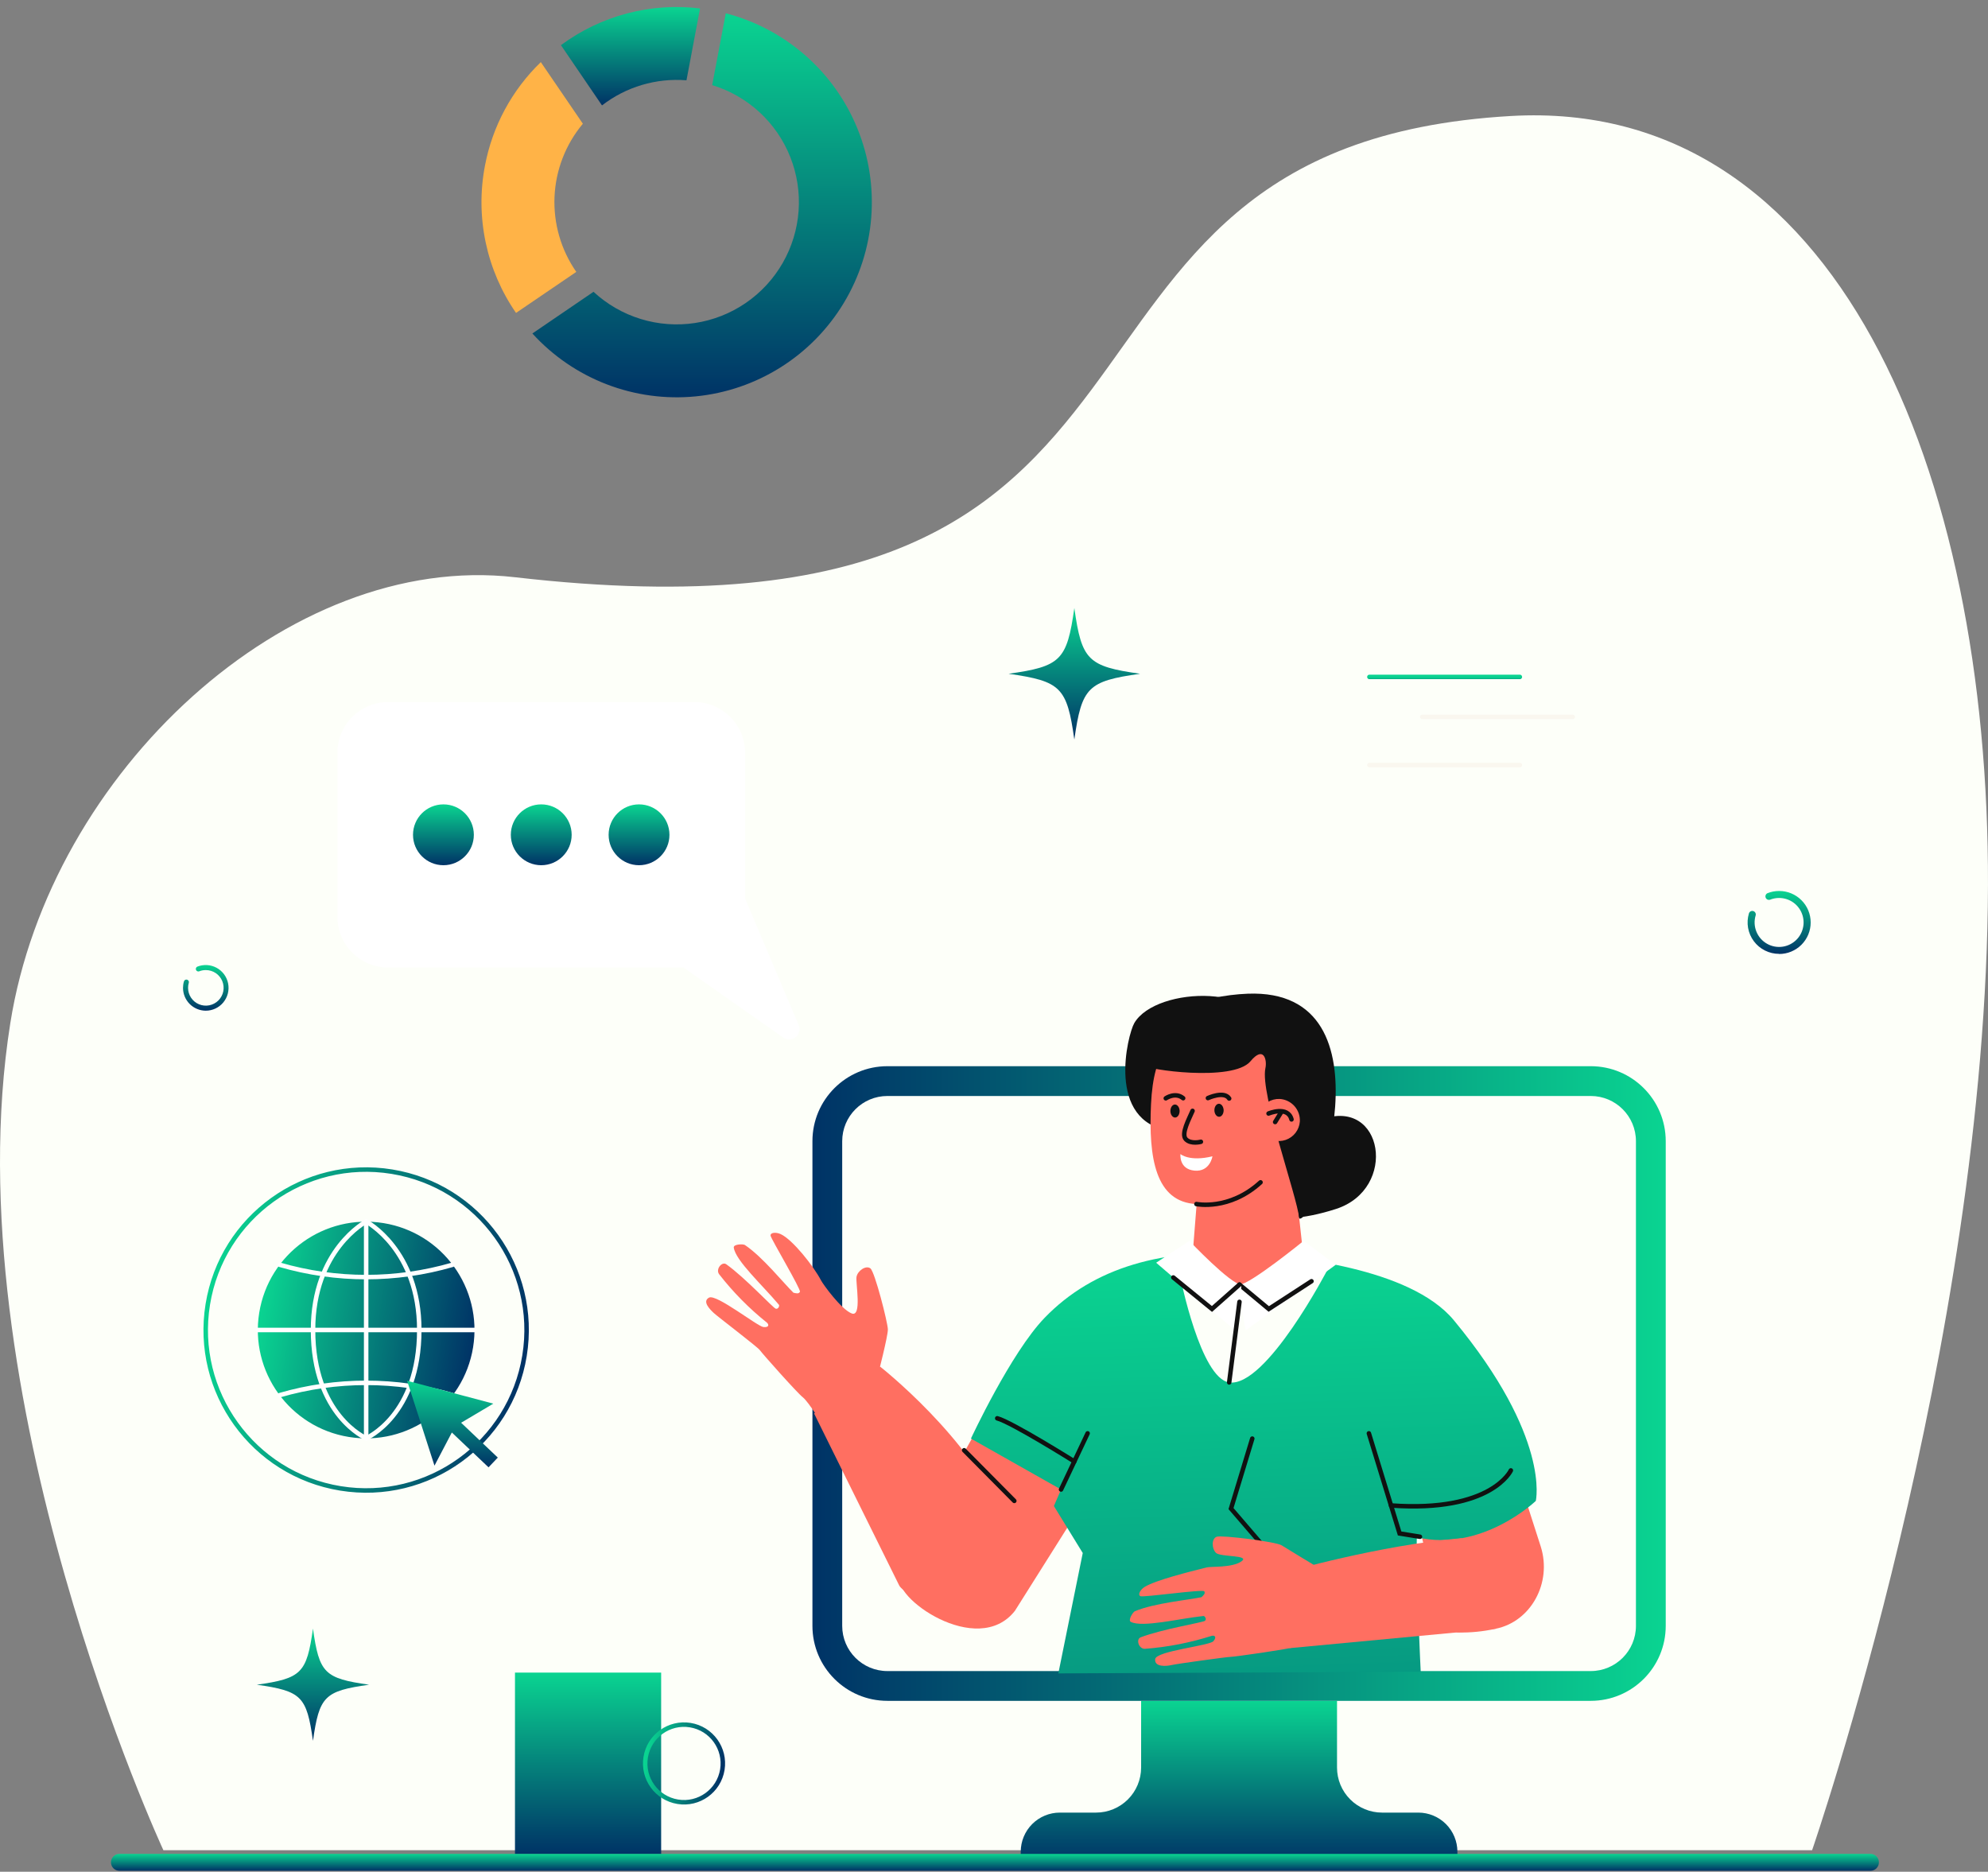 <svg width="205" height="193" viewBox="0 0 205 193" fill="none" xmlns="http://www.w3.org/2000/svg">
<rect x="0" y="0" width="205" height="193" fill="#808080" stroke="none"/>
<g clipPath="url(#clip0_206_250)">
<path d="M16.849 190.781C16.849 190.781 -4.998 143.684 1.063 105.501C5.165 79.647 29.718 56.83 53.104 59.52C128.964 68.276 101.524 15.072 155.799 11.961C189.413 10.037 205.109 48.617 204.998 91.261C204.877 138.679 186.862 190.781 186.862 190.781H16.849Z" fill="#FDFFF9"/>
<path d="M82.361 105.709L76.835 92.655V77.626C76.835 76.237 76.283 74.905 75.301 73.923C74.319 72.941 72.987 72.389 71.598 72.389H40.026C38.638 72.389 37.306 72.941 36.324 73.923C35.342 74.905 34.79 76.237 34.79 77.626V94.525C34.79 95.914 35.342 97.246 36.324 98.228C37.306 99.21 38.638 99.762 40.026 99.762H70.48L80.773 106.989C80.961 107.121 81.188 107.187 81.417 107.179C81.647 107.171 81.868 107.089 82.047 106.944C82.225 106.8 82.353 106.602 82.409 106.379C82.466 106.156 82.449 105.921 82.361 105.709Z" fill="white"/>
<path d="M45.726 89.215C47.458 89.215 48.862 87.81 48.862 86.078C48.862 84.346 47.458 82.941 45.726 82.941C43.993 82.941 42.589 84.346 42.589 86.078C42.589 87.81 43.993 89.215 45.726 89.215Z" fill="url(#paint0_linear_206_250)"/>
<path d="M55.812 89.215C57.544 89.215 58.949 87.81 58.949 86.078C58.949 84.346 57.544 82.941 55.812 82.941C54.08 82.941 52.675 84.346 52.675 86.078C52.675 87.81 54.08 89.215 55.812 89.215Z" fill="url(#paint1_linear_206_250)"/>
<path d="M65.896 89.215C67.629 89.215 69.033 87.81 69.033 86.078C69.033 84.346 67.629 82.941 65.896 82.941C64.164 82.941 62.76 84.346 62.76 86.078C62.76 87.81 64.164 89.215 65.896 89.215Z" fill="url(#paint2_linear_206_250)"/>
<path d="M137.872 175.379V182.259C137.872 183.491 138.361 184.672 139.232 185.543C140.103 186.414 141.284 186.903 142.516 186.903H146.252C147.322 186.903 148.347 187.328 149.104 188.084C149.86 188.841 150.285 189.866 150.285 190.936V192.105H105.258V190.936C105.258 189.866 105.683 188.841 106.439 188.084C107.196 187.328 108.221 186.903 109.291 186.903H113.025C114.257 186.903 115.438 186.414 116.31 185.543C117.181 184.672 117.671 183.491 117.671 182.259V175.379H137.872Z" fill="url(#paint3_linear_206_250)"/>
<path d="M171.768 167.647V117.671C171.768 113.4 168.306 109.939 164.036 109.939H91.509C87.239 109.939 83.777 113.4 83.777 117.671V167.647C83.777 171.917 87.239 175.379 91.509 175.379H164.036C168.306 175.379 171.768 171.917 171.768 167.647Z" fill="url(#paint4_linear_206_250)"/>
<path d="M91.509 172.309H164.034C166.609 172.309 168.696 170.222 168.696 167.647V117.673C168.696 115.098 166.609 113.011 164.034 113.011H91.509C88.934 113.011 86.847 115.098 86.847 117.673V167.647C86.847 170.222 88.934 172.309 91.509 172.309Z" fill="#FDFFF9"/>
<path d="M136.277 115.428C132.969 116.627 134.888 105.802 133.246 106.434C130.786 107.385 130.288 108.371 130.406 107.221C131.013 101.376 119.211 101.612 116.963 105.501C116.284 106.672 114.016 115.687 120.667 116.594C121.447 116.701 123.834 129.174 137.775 124.657C144.18 122.579 142.659 113.11 136.277 115.428Z" fill="#111111"/>
<path d="M92.831 162.471C94.954 158.32 100.545 146.921 103.809 142.622C106.522 141.682 115.032 149.629 115.032 149.629L104.659 166.094C100.783 171.052 91.75 164.591 92.831 162.471Z" fill="#FF6F61"/>
<path d="M144.203 146.884C144.203 146.884 148 168.182 150.333 168.332C151.643 168.36 152.951 168.23 154.23 167.946C157.876 167.214 160.063 163.202 158.878 159.463C156.864 153.123 154.068 144.712 154.068 144.712L144.203 146.884Z" fill="#FF6F61"/>
<path d="M107.726 135.878C112.747 130.686 119.935 128.618 129.3 129.301C133.054 129.574 145.377 130.651 149.919 136.137C159.941 148.247 158.369 154.764 158.369 154.764C158.369 154.764 152.827 160.088 146.099 158.512C146.005 162.269 146.502 172.376 146.502 172.376L109.134 172.55L111.652 160.137L108.675 155.292L109.414 153.588L100.121 148.338C100.121 148.338 104.242 139.478 107.726 135.878Z" fill="url(#paint5_linear_206_250)"/>
<path d="M135.23 114.529C134.964 120.058 127.607 124.354 123.373 124.153C119.139 123.951 118.426 119.377 118.692 113.849C118.958 108.321 120.776 106.177 125.051 105.561C129.246 104.955 135.497 109.001 135.23 114.529Z" fill="#FF6F61"/>
<path d="M123.644 121.002L122.905 130.382C122.804 131.572 125.776 133.959 128.663 133.959C133.846 133.959 134.506 130.769 134.416 129.653L133.274 119.176L123.644 121.002Z" fill="#FF6F61"/>
<path d="M121.641 114.555C121.641 114.925 121.438 115.229 121.178 115.233C120.919 115.238 120.695 114.941 120.69 114.571C120.685 114.201 120.891 113.895 121.153 113.89C121.415 113.886 121.635 114.184 121.641 114.555Z" fill="#111111"/>
<path d="M126.181 114.476C126.181 114.846 125.98 115.15 125.718 115.154C125.456 115.159 125.234 114.863 125.227 114.492C125.22 114.122 125.431 113.816 125.69 113.812C125.949 113.807 126.167 114.106 126.181 114.476Z" fill="#111111"/>
<path d="M125.026 119.231C122.644 119.812 121.725 119 121.725 119C121.725 119 121.551 120.553 123.167 120.706C124.783 120.858 125.026 119.231 125.026 119.231Z" fill="white"/>
<path d="M122.975 114.543C122.623 115.379 121.762 116.914 122.28 117.465C122.799 118.016 123.836 117.733 123.836 117.733" stroke="#111111" stroke-width="0.463" stroke-miterlimit="10" stroke-linecap="round"/>
<path d="M120.213 113.251C120.213 113.251 121.195 112.571 122.007 113.24" stroke="#111111" stroke-width="0.463" stroke-miterlimit="10" stroke-linecap="round"/>
<path d="M124.558 113.228C124.558 113.228 126.223 112.453 126.751 113.272" stroke="#111111" stroke-width="0.463" stroke-miterlimit="10" stroke-linecap="round"/>
<path d="M123.373 124.153C123.373 124.153 126.751 124.863 129.985 121.914" stroke="#111111" stroke-width="0.463" stroke-miterlimit="10" stroke-linecap="round"/>
<path d="M117.974 109.853C118.046 110.267 127.135 111.603 128.95 109.429C130.32 107.783 130.674 109.288 130.487 110.147C129.92 112.738 133.728 123.259 133.98 125.641C135.476 126.398 144.122 101.857 128.656 102.464C124.195 102.64 117.034 104.485 117.974 109.853Z" fill="#111111"/>
<path d="M134.038 115.643C134.008 116.068 133.852 116.475 133.592 116.812C133.332 117.15 132.978 117.403 132.574 117.541C132.171 117.679 131.736 117.695 131.323 117.587C130.911 117.479 130.539 117.252 130.255 116.935C129.97 116.617 129.786 116.223 129.724 115.801C129.662 115.379 129.726 114.949 129.907 114.563C130.088 114.177 130.379 113.853 130.743 113.631C131.108 113.41 131.529 113.3 131.955 113.316C132.539 113.349 133.087 113.613 133.478 114.049C133.868 114.485 134.07 115.058 134.038 115.643Z" fill="#FF6F61"/>
<path d="M130.811 114.819C130.811 114.819 132.795 113.978 133.179 115.428" stroke="#111111" stroke-width="0.463" stroke-miterlimit="10" stroke-linecap="round"/>
<path d="M131.49 115.696L132.128 114.661" stroke="#111111" stroke-width="0.463" stroke-miterlimit="10" stroke-linecap="round"/>
<path d="M112.155 147.796L109.414 153.588" stroke="#111111" stroke-width="0.463" stroke-miterlimit="10" stroke-linecap="round"/>
<path d="M129.133 148.338L126.94 155.556L131.781 161.188" stroke="#111111" stroke-width="0.463" stroke-miterlimit="10" stroke-linecap="round"/>
<path d="M141.157 147.796L144.326 158.121L146.423 158.459" stroke="#111111" stroke-width="0.463" stroke-miterlimit="10" stroke-linecap="round"/>
<path d="M155.799 151.618C155.799 151.618 153.813 155.984 143.437 155.234" stroke="#111111" stroke-width="0.463" stroke-miterlimit="10" stroke-linecap="round"/>
<path d="M132.533 162.128C132.533 162.128 142.303 159.308 150.718 158.609C153.014 160.334 154.23 167.946 154.23 167.946L132.976 169.946L132.533 162.128Z" fill="#FF6F61"/>
<path d="M90.748 140.909C90.748 140.909 100.223 148.338 103.462 156.533C108.64 166.374 94.459 166.112 92.743 163.517L83.946 145.747L90.748 140.909Z" fill="#FF6F61"/>
<path d="M73.121 133.799C73.876 133.406 78.101 136.767 78.721 136.834C79.342 136.901 79.296 136.557 79.069 136.371C77.24 134.907 75.59 133.234 74.152 131.385C73.776 130.878 74.439 130.04 74.897 130.366C76.846 131.755 79.719 134.864 79.99 134.943C80.261 135.022 80.402 134.637 80.321 134.54C78.645 132.535 75.846 129.989 75.666 128.644C75.617 128.276 76.638 128.26 76.811 128.375C78.64 129.6 80.828 132.336 81.819 133.297C82.154 133.369 82.349 133.431 82.488 133.204C82.627 132.978 79.508 127.75 79.462 127.417C79.416 127.084 80.013 127.028 80.506 127.255C81.722 127.813 83.879 130.521 84.673 132.04C84.884 132.443 86.734 135.006 87.822 135.431C88.91 135.857 88.215 132.274 88.324 131.656C88.433 131.038 89.294 130.433 89.755 130.788C90.215 131.142 91.542 136.378 91.556 137.073C91.57 137.767 90.528 141.788 90.528 141.788L91.639 145.055L84.868 146.979C84.868 146.979 83.37 144.532 82.784 144.078C82.198 143.624 78.552 139.515 78.353 139.216C78.154 138.918 74.013 135.767 73.619 135.401C73.226 135.036 72.367 134.193 73.121 133.799Z" fill="#FF6F61"/>
<path d="M119.12 171.08C119.208 170.235 124.725 169.703 125.126 169.228C125.526 168.754 125.211 168.596 124.931 168.682C122.702 169.392 120.398 169.839 118.065 170.013C117.433 170.045 117.102 169.029 117.63 168.828C119.866 167.973 124.042 167.302 124.253 167.128C124.463 166.955 124.227 166.614 124.1 166.628C121.505 166.913 117.836 167.837 116.616 167.242C116.28 167.08 116.831 166.219 117.025 166.138C119.058 165.293 122.544 164.98 123.894 164.693C124.139 164.462 124.301 164.325 124.188 164.084C124.075 163.843 117.9 164.732 117.599 164.587C117.299 164.441 117.581 163.913 118.042 163.628C119.181 162.934 122.595 162.082 124.431 161.621C124.871 161.51 127.061 161.67 128.017 160.998C128.973 160.327 125.855 160.561 125.399 160.128C124.943 159.695 124.919 158.644 125.468 158.459C126.017 158.274 131.58 158.973 132.163 159.345C132.747 159.718 135.636 161.459 135.636 161.459L139.131 163.015L137.078 169.43C137.078 169.43 134.119 169.615 133.422 169.844C132.726 170.073 127.278 170.842 126.92 170.842C126.561 170.842 121.364 171.557 120.834 171.684C120.303 171.812 119.03 171.927 119.12 171.08Z" fill="#FF6F61"/>
<path d="M99.42 149.541L104.594 154.764" stroke="#111111" stroke-width="0.463" stroke-miterlimit="10" stroke-linecap="round"/>
<path d="M110.784 150.692C110.784 150.692 104.316 146.638 102.832 146.245" stroke="#111111" stroke-width="0.463" stroke-miterlimit="10" stroke-linecap="round"/>
<path d="M136.897 130.91C136.897 130.91 130.566 143.092 126.751 142.545C123.797 142.126 121.72 131.723 121.72 131.723C121.72 131.723 129.702 136.286 136.897 130.91Z" fill="#FDFFF9"/>
<path d="M137.742 130.415L134.423 127.952C134.423 127.952 128.89 132.459 127.813 132.459C127.813 133.959 128.45 137.184 128.45 137.184L137.742 130.415Z" fill="white"/>
<path d="M127.813 132.459L130.834 134.973L135.24 132.112" stroke="#111111" stroke-width="0.463" stroke-miterlimit="10" stroke-linecap="round"/>
<path d="M119.222 130.204L122.646 127.952C122.646 127.952 126.924 132.459 128.001 132.459C128.001 133.959 127.364 137.184 127.364 137.184L119.222 130.204Z" fill="white"/>
<path d="M127.813 132.459L124.975 134.973L120.989 131.723" stroke="#111111" stroke-width="0.463" stroke-miterlimit="10" stroke-linecap="round"/>
<path d="M127.813 134.237L126.751 142.545" stroke="#111111" stroke-width="0.463" stroke-miterlimit="10" stroke-linecap="round"/>
<path d="M50.004 17.103C49.506 19.717 49.533 22.403 50.084 25.007C50.635 27.61 51.699 30.078 53.212 32.266L59.426 28.036C57.848 25.767 57.06 23.043 57.182 20.282C57.305 17.521 58.332 14.877 60.104 12.757L55.768 6.405C52.786 9.288 50.772 13.026 50.004 17.103Z" fill="#FFB347"/>
<path d="M57.842 4.655L62.077 10.868C64.557 8.951 67.663 8.028 70.788 8.28L72.188 0.872C67.099 0.251 61.964 1.605 57.842 4.655Z" fill="url(#paint6_linear_206_250)"/>
<path d="M54.898 34.386C57.006 36.704 59.627 38.497 62.55 39.623C65.474 40.749 68.62 41.177 71.738 40.872C74.857 40.567 77.861 39.539 80.511 37.868C83.162 36.198 85.385 33.931 87.005 31.249C88.625 28.568 89.597 25.545 89.842 22.421C90.087 19.298 89.6 16.16 88.418 13.258C87.237 10.357 85.395 7.771 83.037 5.707C80.68 3.643 77.874 2.158 74.841 1.37L73.439 8.778C75.253 9.329 76.919 10.282 78.314 11.566C79.709 12.851 80.796 14.433 81.495 16.196C82.193 17.959 82.485 19.856 82.349 21.747C82.213 23.638 81.652 25.474 80.708 27.119C79.764 28.763 78.461 30.173 76.897 31.244C75.332 32.315 73.546 33.02 71.671 33.305C69.797 33.59 67.882 33.449 66.07 32.892C64.258 32.335 62.594 31.377 61.204 30.087L54.898 34.386Z" fill="url(#paint7_linear_206_250)"/>
<path d="M156.725 69.799H141.21" stroke="url(#paint8_linear_206_250)" stroke-width="0.463" stroke-linecap="round" stroke-linejoin="round"/>
<path d="M162.175 73.922H146.657" stroke="#FAF7EF" stroke-width="0.463" stroke-linecap="round" stroke-linejoin="round"/>
<path d="M156.725 78.888H141.21" stroke="#FAF7EF" stroke-width="0.463" stroke-linecap="round" stroke-linejoin="round"/>
<path d="M54.087 139.794C55.551 130.776 49.427 122.278 40.408 120.814C31.39 119.35 22.892 125.474 21.428 134.493C19.965 143.511 26.089 152.009 35.107 153.473C44.126 154.937 52.623 148.812 54.087 139.794Z" stroke="url(#paint9_linear_206_250)" stroke-width="0.463" stroke-linecap="round" stroke-linejoin="round"/>
<path d="M48.783 138.933C49.772 132.844 45.637 127.106 39.547 126.118C33.458 125.129 27.721 129.264 26.732 135.354C25.744 141.443 29.879 147.18 35.968 148.169C42.057 149.157 47.795 145.022 48.783 138.933Z" fill="url(#paint10_linear_206_250)"/>
<path d="M26.588 137.138H48.925" stroke="white" stroke-width="0.463" stroke-linecap="round" stroke-linejoin="round"/>
<path d="M28.856 130.417C34.67 132.107 40.845 132.107 46.659 130.417" stroke="white" stroke-width="0.463" stroke-linecap="round" stroke-linejoin="round"/>
<path d="M28.856 143.856C34.67 142.168 40.844 142.168 46.659 143.856" stroke="white" stroke-width="0.463" stroke-linecap="round" stroke-linejoin="round"/>
<path d="M37.758 148.305V125.968" stroke="white" stroke-width="0.463" stroke-linecap="round" stroke-linejoin="round"/>
<path d="M37.758 125.961C37.758 125.961 32.28 128.852 32.28 137.131C32.28 145.955 37.758 148.298 37.758 148.298" stroke="white" stroke-width="0.463" stroke-linecap="round" stroke-linejoin="round"/>
<path d="M37.758 125.961C37.758 125.961 43.235 128.852 43.235 137.131C43.235 145.955 37.758 148.298 37.758 148.298" stroke="white" stroke-width="0.463" stroke-linecap="round" stroke-linejoin="round"/>
<path d="M50.87 144.735L41.982 142.374L44.802 151.127L46.594 147.71L50.377 151.301L51.333 150.296L47.55 146.703L50.87 144.735Z" fill="url(#paint11_linear_206_250)"/>
<path d="M104.006 69.475C109.395 70.243 110.025 70.864 110.784 76.255C111.55 70.864 112.173 70.237 117.565 69.475C112.173 68.709 111.546 68.086 110.784 62.697C110.018 68.086 109.395 68.713 104.006 69.475Z" fill="url(#paint12_linear_206_250)"/>
<path d="M21.215 104.216C21.562 104.216 21.904 104.139 22.218 103.991C22.532 103.843 22.809 103.627 23.03 103.36C23.25 103.092 23.409 102.779 23.495 102.443C23.58 102.106 23.591 101.755 23.525 101.415C23.459 101.074 23.319 100.752 23.114 100.472C22.909 100.192 22.645 99.961 22.341 99.795C22.036 99.629 21.699 99.532 21.352 99.511C21.006 99.491 20.659 99.547 20.337 99.676C20.279 99.706 20.233 99.756 20.21 99.817C20.186 99.879 20.187 99.947 20.212 100.008C20.236 100.069 20.283 100.118 20.342 100.146C20.401 100.175 20.469 100.179 20.532 100.16C20.752 100.071 20.988 100.026 21.226 100.028C21.589 100.028 21.943 100.136 22.245 100.337C22.546 100.539 22.781 100.825 22.92 101.16C23.059 101.495 23.095 101.864 23.025 102.219C22.954 102.575 22.779 102.902 22.523 103.158C22.266 103.414 21.94 103.589 21.584 103.66C21.228 103.731 20.86 103.694 20.525 103.555C20.19 103.417 19.903 103.182 19.702 102.88C19.5 102.579 19.393 102.224 19.393 101.862C19.392 101.685 19.418 101.51 19.469 101.341C19.489 101.274 19.481 101.203 19.448 101.142C19.415 101.082 19.36 101.036 19.293 101.017C19.261 101.007 19.226 101.003 19.192 101.007C19.158 101.01 19.125 101.021 19.095 101.037C19.064 101.053 19.038 101.075 19.016 101.102C18.995 101.129 18.979 101.16 18.969 101.193C18.904 101.41 18.872 101.635 18.872 101.862C18.873 102.484 19.119 103.081 19.558 103.522C19.997 103.963 20.593 104.212 21.215 104.216Z" fill="url(#paint13_linear_206_250)"/>
<path d="M68.177 172.467H53.104V191.184H68.177V172.467Z" fill="url(#paint14_linear_206_250)"/>
<path d="M74.487 182.476C74.841 180.294 73.359 178.237 71.177 177.883C68.995 177.529 66.939 179.011 66.585 181.193C66.231 183.375 67.712 185.431 69.894 185.785C72.076 186.139 74.132 184.658 74.487 182.476Z" stroke="url(#paint15_linear_206_250)" stroke-width="0.463" stroke-linecap="round" stroke-linejoin="round"/>
<path d="M26.486 173.717C31.093 174.372 31.625 174.904 32.273 179.504C32.928 174.897 33.459 174.365 38.061 173.717C33.452 173.062 32.921 172.532 32.273 167.929C31.625 172.532 31.093 173.062 26.486 173.717Z" fill="url(#paint16_linear_206_250)"/>
<path d="M183.466 98.368C184.328 98.368 185.154 98.026 185.763 97.417C186.373 96.807 186.715 95.981 186.715 95.119C186.715 94.257 186.373 93.431 185.763 92.822C185.154 92.213 184.328 91.87 183.466 91.87C183.051 91.869 182.64 91.947 182.255 92.102C182.172 92.141 182.107 92.211 182.074 92.296C182.04 92.382 182.041 92.477 182.075 92.562C182.109 92.648 182.175 92.717 182.258 92.755C182.341 92.794 182.436 92.8 182.524 92.771C183.055 92.559 183.642 92.534 184.19 92.699C184.737 92.865 185.212 93.211 185.537 93.682C185.862 94.152 186.018 94.719 185.979 95.29C185.939 95.86 185.708 96.401 185.322 96.823C184.935 97.244 184.417 97.522 183.852 97.612C183.288 97.701 182.709 97.596 182.212 97.313C181.714 97.031 181.328 96.588 181.115 96.057C180.902 95.526 180.875 94.939 181.04 94.391C181.067 94.299 181.056 94.2 181.01 94.116C180.964 94.032 180.886 93.969 180.794 93.942C180.702 93.915 180.603 93.926 180.519 93.972C180.435 94.018 180.372 94.095 180.345 94.188C180.201 94.672 180.172 95.184 180.26 95.681C180.349 96.179 180.553 96.649 180.856 97.054C181.158 97.459 181.552 97.788 182.004 98.013C182.457 98.239 182.956 98.356 183.461 98.355L183.466 98.368Z" fill="url(#paint17_linear_206_250)"/>
<path d="M192.883 192.901H12.314C12.083 192.901 11.861 192.809 11.698 192.646C11.535 192.483 11.443 192.262 11.443 192.031C11.444 191.8 11.536 191.579 11.699 191.417C11.862 191.254 12.083 191.163 12.314 191.163H192.883C193.114 191.163 193.334 191.254 193.497 191.417C193.66 191.58 193.751 191.8 193.751 192.031C193.752 192.145 193.73 192.258 193.686 192.364C193.643 192.469 193.579 192.565 193.498 192.646C193.417 192.727 193.322 192.791 193.216 192.835C193.111 192.879 192.998 192.901 192.883 192.901Z" fill="url(#paint18_linear_206_250)"/>
</g>
<defs>
<linearGradient id="paint0_linear_206_250" x1="45.726" y1="82.941" x2="45.726" y2="89.215" gradientUnits="userSpaceOnUse">
<stop stop-color="#0AD491"/>
<stop offset="1" stop-color="#003366"/>
</linearGradient>
<linearGradient id="paint1_linear_206_250" x1="55.812" y1="82.941" x2="55.812" y2="89.215" gradientUnits="userSpaceOnUse">
<stop stop-color="#0AD491"/>
<stop offset="1" stop-color="#003366"/>
</linearGradient>
<linearGradient id="paint2_linear_206_250" x1="65.896" y1="82.941" x2="65.896" y2="89.215" gradientUnits="userSpaceOnUse">
<stop stop-color="#0AD491"/>
<stop offset="1" stop-color="#003366"/>
</linearGradient>
<linearGradient id="paint3_linear_206_250" x1="127.772" y1="175.379" x2="127.772" y2="192.105" gradientUnits="userSpaceOnUse">
<stop stop-color="#0AD491"/>
<stop offset="1" stop-color="#003366"/>
</linearGradient>
<linearGradient id="paint4_linear_206_250" x1="171.768" y1="142.659" x2="83.777" y2="142.659" gradientUnits="userSpaceOnUse">
<stop stop-color="#0AD491"/>
<stop offset="1" stop-color="#003366"/>
</linearGradient>
<linearGradient id="paint5_linear_206_250" x1="129.29" y1="129.175" x2="133.175" y2="250.834" gradientUnits="userSpaceOnUse">
<stop stop-color="#0AD491"/>
<stop offset="1" stop-color="#003366"/>
</linearGradient>
<linearGradient id="paint6_linear_206_250" x1="65.015" y1="0.725" x2="65.015" y2="10.868" gradientUnits="userSpaceOnUse">
<stop stop-color="#0AD491"/>
<stop offset="1" stop-color="#003366"/>
</linearGradient>
<linearGradient id="paint7_linear_206_250" x1="72.401" y1="1.37" x2="72.401" y2="40.967" gradientUnits="userSpaceOnUse">
<stop stop-color="#0AD491"/>
<stop offset="1" stop-color="#003366"/>
</linearGradient>
<linearGradient id="paint8_linear_206_250" x1="148.968" y1="69.799" x2="148.968" y2="70.799" gradientUnits="userSpaceOnUse">
<stop stop-color="#0AD491"/>
<stop offset="1" stop-color="#003366"/>
</linearGradient>
<linearGradient id="paint9_linear_206_250" x1="21.428" y1="134.493" x2="54.087" y2="139.794" gradientUnits="userSpaceOnUse">
<stop stop-color="#0AD491"/>
<stop offset="1" stop-color="#003366"/>
</linearGradient>
<linearGradient id="paint10_linear_206_250" x1="26.732" y1="135.354" x2="48.783" y2="138.933" gradientUnits="userSpaceOnUse">
<stop stop-color="#0AD491"/>
<stop offset="1" stop-color="#003366"/>
</linearGradient>
<linearGradient id="paint11_linear_206_250" x1="46.658" y1="142.374" x2="46.658" y2="151.301" gradientUnits="userSpaceOnUse">
<stop stop-color="#0AD491"/>
<stop offset="1" stop-color="#003366"/>
</linearGradient>
<linearGradient id="paint12_linear_206_250" x1="110.785" y1="62.697" x2="110.785" y2="76.255" gradientUnits="userSpaceOnUse">
<stop stop-color="#0AD491"/>
<stop offset="1" stop-color="#003366"/>
</linearGradient>
<linearGradient id="paint13_linear_206_250" x1="21.22" y1="99.507" x2="21.22" y2="104.216" gradientUnits="userSpaceOnUse">
<stop stop-color="#0AD491"/>
<stop offset="1" stop-color="#003366"/>
</linearGradient>
<linearGradient id="paint14_linear_206_250" x1="60.64" y1="172.467" x2="60.64" y2="191.184" gradientUnits="userSpaceOnUse">
<stop stop-color="#0AD491"/>
<stop offset="1" stop-color="#003366"/>
</linearGradient>
<linearGradient id="paint15_linear_206_250" x1="66.585" y1="181.193" x2="74.487" y2="182.476" gradientUnits="userSpaceOnUse">
<stop stop-color="#0AD491"/>
<stop offset="1" stop-color="#003366"/>
</linearGradient>
<linearGradient id="paint16_linear_206_250" x1="32.273" y1="167.929" x2="32.273" y2="179.504" gradientUnits="userSpaceOnUse">
<stop stop-color="#0AD491"/>
<stop offset="1" stop-color="#003366"/>
</linearGradient>
<linearGradient id="paint17_linear_206_250" x1="183.462" y1="91.87" x2="183.462" y2="98.368" gradientUnits="userSpaceOnUse">
<stop stop-color="#0AD491"/>
<stop offset="1" stop-color="#003366"/>
</linearGradient>
<linearGradient id="paint18_linear_206_250" x1="102.597" y1="191.163" x2="102.597" y2="192.901" gradientUnits="userSpaceOnUse">
<stop stop-color="#0AD491"/>
<stop offset="1" stop-color="#003366"/>
</linearGradient>
<clipPath id="clip0_206_250">
<rect width="205" height="192.182" fill="white" transform="translate(0 0.719)"/>
</clipPath>
</defs>
</svg>

